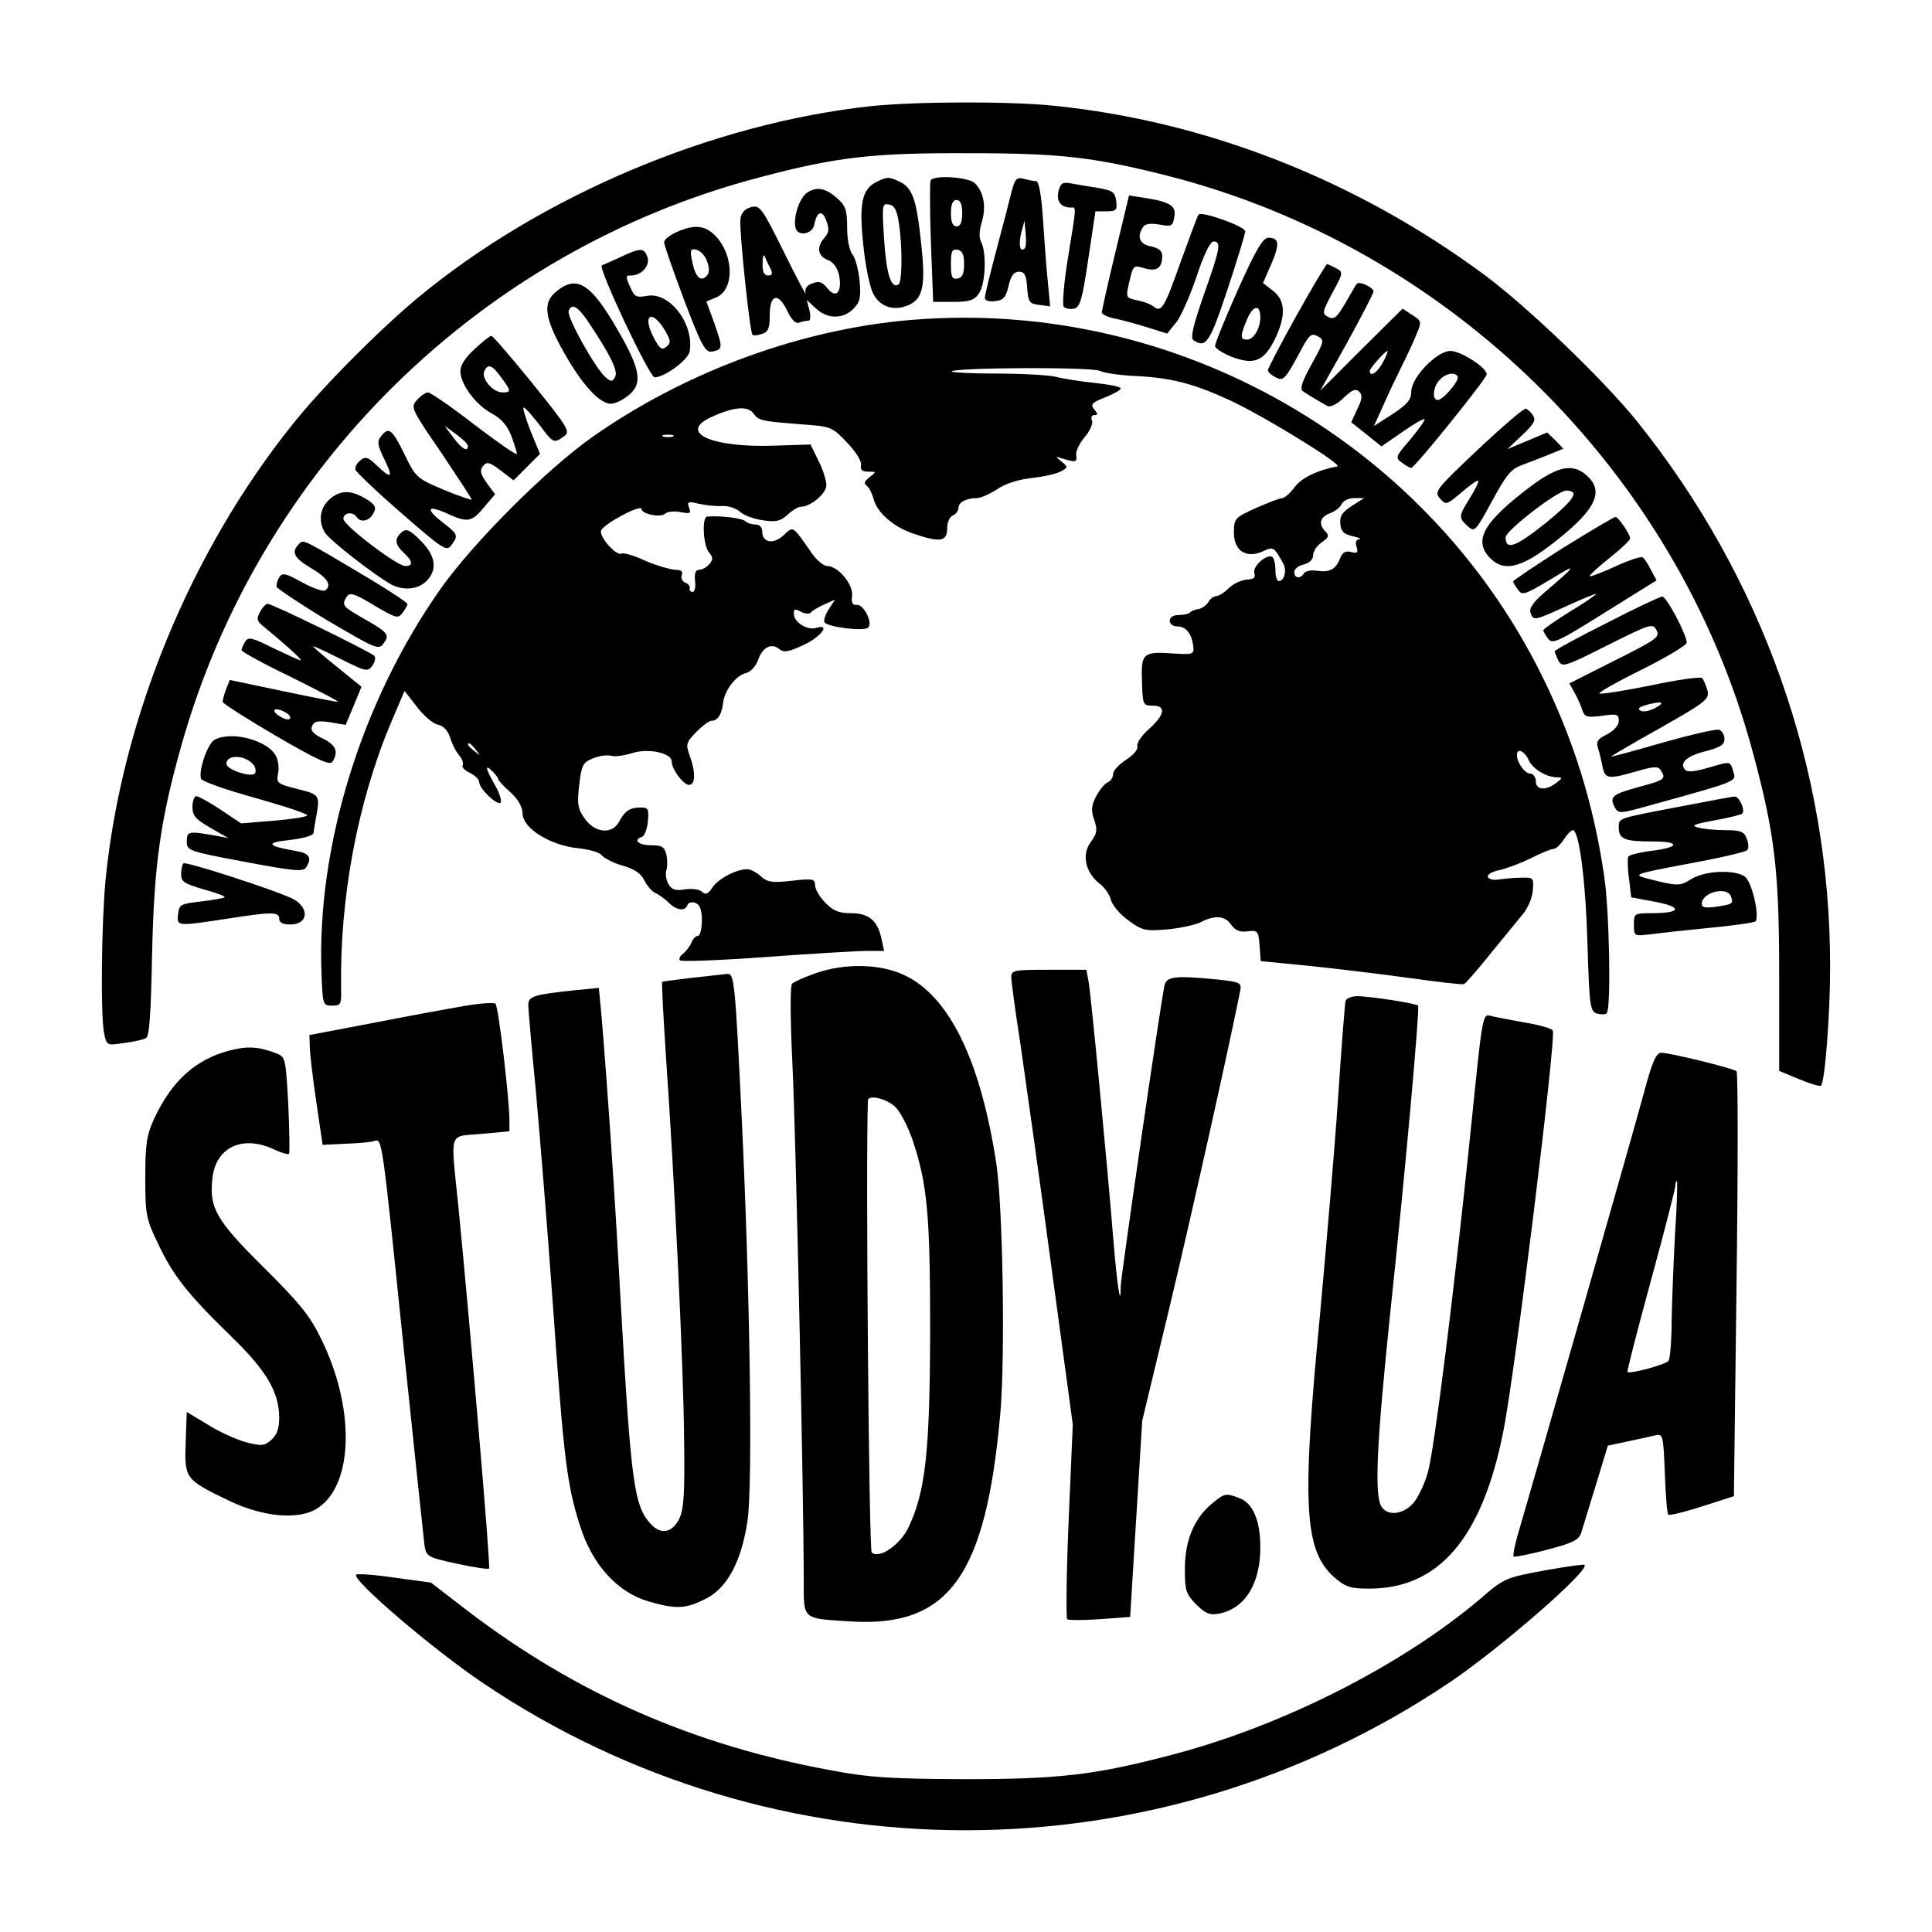 <?xml version="1.0" standalone="no"?>
<!DOCTYPE svg PUBLIC "-//W3C//DTD SVG 20010904//EN"
 "http://www.w3.org/TR/2001/REC-SVG-20010904/DTD/svg10.dtd">
<svg version="1.0" xmlns="http://www.w3.org/2000/svg"
 width="512pt" height="512pt" viewBox="0 0 512 512"
 preserveAspectRatio="xMidYMid meet">
<g transform="translate(0,512) scale(0.1,-0.1)"
fill="#000000" stroke="none">
<path d="M2311 4839 c-422 -45 -879 -238 -1206 -510 -106 -89 -252 -236 -330
-334 -270 -337 -452 -779 -495 -1204 -11 -114 -14 -361 -4 -410 7 -32 7 -32
53 -25 25 3 51 9 58 13 9 4 13 67 16 221 5 235 22 357 77 552 207 738 793
1314 1533 1508 204 54 300 65 552 64 245 0 331 -10 526 -59 750 -190 1354
-784 1554 -1528 58 -215 70 -312 70 -589 l0 -256 53 -22 c29 -12 55 -20 58
-17 10 10 24 186 24 313 1 527 -180 1035 -513 1449 -89 110 -287 300 -401 385
-340 252 -738 409 -1145 450 -120 12 -359 11 -480 -1z"/>
<path d="M2323 4638 c-39 -19 -47 -59 -35 -168 5 -53 17 -111 26 -128 17 -34
53 -47 90 -32 42 16 50 51 37 166 -12 116 -23 147 -58 163 -28 13 -31 13 -60
-1z m59 -108 c10 -66 9 -158 -1 -164 -19 -12 -32 26 -38 119 -6 92 -5 97 13
93 14 -2 21 -15 26 -48z"/>
<path d="M2466 4642 c-2 -4 -2 -78 1 -165 l6 -157 53 0 c43 0 56 4 68 22 18
25 21 109 6 137 -6 12 -5 30 2 53 12 40 5 79 -18 102 -16 17 -109 23 -118 8z
m84 -87 c0 -24 -5 -35 -15 -35 -10 0 -15 11 -15 35 0 24 5 35 15 35 10 0 15
-11 15 -35z m5 -135 c0 -25 -5 -36 -17 -38 -15 -3 -18 4 -18 38 0 34 3 41 18
38 12 -2 17 -13 17 -38z"/>
<path d="M2681 4613 c-5 -21 -23 -90 -40 -154 -17 -64 -31 -121 -31 -128 0 -8
11 -11 27 -9 22 2 29 10 36 41 6 26 14 37 27 37 15 0 20 -9 22 -42 3 -39 6
-43 32 -46 l29 -4 -6 64 c-4 35 -9 109 -13 166 -4 64 -11 102 -18 102 -6 0
-21 3 -33 6 -19 5 -23 0 -32 -33z m35 -151 c-13 -12 -17 8 -10 40 l9 33 3 -33
c2 -19 1 -36 -2 -40z"/>
<path d="M2805 4613 c-6 -26 6 -43 33 -43 15 0 15 8 -8 -135 -11 -66 -15 -124
-11 -128 5 -5 17 -7 27 -5 16 3 22 23 38 131 l19 127 29 0 c26 0 29 3 26 27
-3 24 -9 28 -48 35 -25 4 -57 9 -72 12 -22 4 -27 1 -33 -21z"/>
<path d="M2137 4608 c-19 -15 -35 -64 -29 -91 5 -25 46 -18 50 8 7 35 21 40
32 10 8 -22 7 -31 -5 -45 -22 -24 -18 -49 9 -59 15 -6 25 -20 30 -42 8 -44 -9
-62 -32 -32 -13 16 -22 19 -39 12 -15 -5 -21 -14 -18 -26 3 -10 -23 39 -57
108 -59 119 -64 126 -88 120 -17 -5 -26 -15 -28 -33 -3 -29 25 -298 32 -305 2
-3 14 -2 25 2 17 5 21 15 21 51 0 55 23 60 47 9 11 -23 22 -34 31 -30 7 3 18
5 24 5 6 0 7 11 3 28 l-7 27 24 -22 c30 -29 72 -29 99 -2 18 18 21 30 17 75
-3 29 -11 60 -19 70 -8 10 -14 39 -14 71 0 47 -4 58 -28 79 -31 27 -55 30 -80
12z m-95 -200 c6 -13 5 -18 -7 -18 -10 0 -15 10 -14 33 0 17 3 25 6 17 3 -8
10 -23 15 -32z"/>
<path d="M2956 4452 c-20 -83 -36 -155 -36 -160 0 -5 15 -12 33 -16 17 -3 56
-14 86 -23 l54 -17 22 27 c13 14 37 69 55 121 20 61 37 96 46 96 21 0 18 -18
-26 -142 -29 -84 -36 -114 -27 -120 33 -21 43 -7 90 135 26 78 47 148 47 154
0 13 -118 55 -124 44 -3 -4 -23 -59 -46 -122 -44 -124 -52 -138 -72 -122 -7 6
-27 14 -44 17 -31 7 -31 7 -21 50 10 43 11 44 40 35 33 -9 47 0 47 34 0 12
-10 20 -30 24 -30 6 -38 25 -21 51 5 9 19 11 43 7 32 -6 36 -5 40 20 6 29 -10
40 -81 51 l-39 6 -36 -150z"/>
<path d="M1793 4505 c-18 -8 -33 -20 -33 -27 0 -7 24 -76 53 -153 45 -119 56
-139 73 -137 30 6 30 9 8 73 l-22 60 24 10 c51 19 50 113 -1 165 -27 27 -55
30 -102 9z m81 -78 c7 -19 6 -31 -2 -39 -16 -16 -30 -1 -38 41 -6 29 -4 33 12
29 10 -2 23 -16 28 -31z"/>
<path d="M3281 4353 c-34 -76 -61 -143 -61 -150 0 -6 20 -19 45 -29 59 -22 85
-11 114 48 29 61 28 101 -5 127 l-27 21 22 50 c23 54 21 70 -8 70 -14 0 -34
-34 -80 -137z m59 -74 c0 -29 -18 -59 -35 -59 -19 0 -19 9 0 54 16 38 35 40
35 5z"/>
<path d="M1645 4439 c-22 -10 -44 -20 -50 -22 -12 -4 126 -297 140 -297 28 1
90 47 93 70 11 73 -54 157 -113 146 -27 -5 -33 -3 -43 19 -15 33 -15 35 1 35
27 0 50 26 43 48 -9 26 -18 26 -71 1z m118 -196 c15 -26 15 -32 3 -42 -12 -10
-18 -6 -35 27 -30 60 -2 73 32 15z"/>
<path d="M3436 4284 c-42 -75 -76 -141 -76 -145 0 -5 9 -13 19 -18 22 -12 26
-8 66 66 24 46 30 51 47 42 18 -10 18 -13 -16 -74 -26 -47 -32 -66 -23 -72 21
-14 52 -32 65 -39 8 -4 26 5 43 22 22 21 32 25 41 16 9 -9 8 -20 -5 -46 l-16
-35 40 -32 40 -32 55 38 c30 21 56 36 59 34 2 -3 -15 -26 -37 -53 -40 -46 -41
-49 -23 -62 10 -8 22 -14 25 -14 9 0 200 237 200 248 0 18 -69 62 -96 62 -36
0 -104 -70 -104 -108 0 -21 -11 -34 -49 -59 l-50 -32 25 55 c13 30 35 76 48
102 13 26 31 64 39 84 15 36 15 37 -10 53 l-26 17 -109 -108 -109 -109 71 127
c38 69 70 131 70 136 0 10 -38 28 -44 20 -2 -1 -15 -24 -30 -50 -23 -40 -31
-46 -46 -38 -17 9 -16 13 11 64 29 53 29 55 10 65 -11 6 -22 11 -24 11 -3 0
-39 -61 -81 -136z m229 -124 c-14 -27 -35 -41 -35 -23 0 7 41 53 47 53 2 0 -3
-13 -12 -30z m198 -38 c6 -9 -38 -62 -53 -62 -16 0 -12 37 6 54 16 17 40 21
47 8z"/>
<path d="M1476 4349 c-39 -30 -34 -70 19 -164 48 -85 94 -135 124 -135 10 0
30 9 45 21 40 31 34 69 -25 171 -72 126 -109 150 -163 107z m85 -85 c58 -87
78 -129 69 -143 -7 -13 -11 -13 -25 -1 -27 23 -104 161 -98 176 8 22 25 12 54
-32z"/>
<path d="M2381 4269 c-283 -30 -575 -141 -811 -307 -122 -86 -316 -280 -402
-402 -209 -296 -329 -681 -316 -1020 3 -83 4 -85 28 -85 23 0 25 3 24 45 -4
238 43 492 131 702 l37 87 32 -41 c17 -23 42 -45 55 -48 16 -3 28 -16 34 -35
5 -17 16 -38 24 -47 8 -9 12 -21 9 -26 -3 -5 6 -14 19 -20 14 -7 25 -18 25
-25 0 -17 48 -63 57 -54 3 4 -3 25 -15 46 -26 45 -28 58 -7 37 8 -8 15 -17 15
-20 0 -4 14 -19 32 -35 21 -19 32 -38 33 -57 0 -39 74 -85 148 -92 28 -3 57
-11 62 -19 6 -7 30 -20 55 -27 32 -9 49 -21 58 -40 8 -15 21 -30 30 -33 8 -4
24 -15 34 -25 21 -21 44 -24 50 -6 2 6 12 9 21 5 12 -4 17 -18 17 -47 0 -22
-5 -40 -10 -40 -6 0 -14 -8 -17 -17 -4 -10 -14 -23 -22 -30 -9 -6 -13 -15 -9
-18 4 -4 107 0 230 9 123 9 243 16 267 16 l44 0 -7 32 c-10 48 -33 68 -81 68
-32 0 -47 6 -68 28 -15 15 -27 36 -27 46 0 17 -6 18 -61 12 -51 -6 -64 -4 -81
10 -10 10 -26 19 -34 20 -25 4 -80 -23 -96 -48 -12 -18 -19 -20 -28 -11 -7 6
-26 9 -45 6 -26 -4 -35 -1 -44 15 -6 11 -8 28 -5 36 3 9 3 27 0 41 -5 21 -12
25 -41 25 -33 0 -48 14 -24 22 7 2 14 21 16 41 3 33 1 37 -19 37 -29 0 -42 -9
-57 -37 -18 -35 -64 -31 -91 7 -19 27 -21 39 -15 90 6 52 10 60 36 70 16 7 38
10 49 7 10 -3 35 1 55 7 41 14 105 1 105 -22 0 -20 31 -62 46 -62 17 0 18 33
2 77 -11 30 -10 35 17 63 16 16 34 30 41 30 16 0 26 16 30 45 3 34 33 74 60
81 13 3 27 18 33 35 12 34 35 46 56 29 12 -10 25 -8 65 11 47 22 72 57 33 45
-23 -7 -58 14 -59 36 -1 14 2 16 18 7 12 -6 23 -7 27 -2 3 4 19 14 35 21 l29
13 -17 -26 c-9 -14 -14 -30 -11 -34 8 -13 105 -25 116 -14 13 13 -13 63 -31
60 -11 -1 -14 6 -12 24 4 30 -37 79 -66 79 -9 0 -27 15 -40 33 -53 76 -49 73
-75 49 -27 -26 -57 -20 -57 9 0 12 -7 19 -18 19 -10 0 -22 4 -27 9 -9 8 -67
15 -101 12 -14 -1 -11 -76 5 -95 11 -13 11 -19 1 -31 -7 -8 -19 -15 -27 -15
-10 0 -13 -9 -11 -30 2 -16 -1 -29 -7 -29 -5 1 -9 5 -7 10 1 5 -4 12 -12 15
-8 3 -12 12 -9 20 3 10 -2 14 -18 14 -13 1 -49 11 -79 24 -30 14 -58 22 -63
19 -13 -8 -60 45 -54 61 7 18 107 71 107 57 0 -13 51 -24 63 -12 5 5 24 7 40
4 26 -5 29 -4 23 12 -6 15 -2 17 26 10 18 -4 46 -7 62 -6 16 1 37 -6 48 -16
10 -9 38 -19 61 -22 33 -5 46 -2 64 15 12 11 28 21 35 21 26 0 68 35 68 57 0
12 -9 42 -21 65 l-21 43 -96 -3 c-169 -6 -258 36 -164 77 57 26 94 29 109 8
14 -19 19 -20 133 -29 72 -5 76 -7 115 -48 23 -24 39 -50 37 -60 -3 -12 3 -17
19 -17 22 0 22 0 3 -15 -13 -10 -16 -17 -7 -22 6 -5 14 -20 18 -35 9 -36 52
-74 105 -92 70 -24 90 -22 90 13 0 16 6 31 15 35 8 3 15 12 15 20 0 15 21 26
49 26 10 0 34 11 53 23 21 15 56 26 90 30 31 3 66 11 78 17 21 11 21 12 3 27
-17 14 -17 14 2 8 35 -11 40 -10 37 8 -2 10 8 31 22 48 14 16 23 36 20 44 -4
8 -1 15 6 15 10 0 10 3 0 15 -11 13 -7 18 29 32 22 9 41 19 41 24 0 4 -30 10
-67 14 -38 4 -84 11 -103 16 -19 5 -91 9 -159 9 -68 0 -122 3 -119 6 11 10
372 12 393 1 10 -5 49 -11 85 -13 101 -4 164 -20 266 -68 94 -45 295 -169 278
-172 -53 -10 -96 -31 -113 -55 -12 -16 -27 -29 -33 -29 -6 0 -37 -12 -69 -26
-57 -26 -59 -28 -59 -66 0 -48 33 -69 77 -49 27 13 29 12 53 -31 11 -18 4 -48
-11 -48 -5 0 -9 13 -9 29 0 17 -4 32 -8 35 -15 9 -53 -25 -48 -42 4 -13 -1
-17 -20 -18 -14 -1 -36 -11 -48 -23 -12 -12 -27 -21 -34 -21 -6 0 -15 -7 -20
-16 -5 -8 -16 -16 -25 -18 -9 -1 -20 -5 -23 -9 -4 -4 -18 -7 -31 -7 -14 0 -23
-6 -23 -15 0 -8 8 -15 19 -15 23 0 38 -17 43 -50 3 -24 1 -25 -49 -22 -81 6
-88 1 -87 -60 2 -77 2 -78 29 -78 36 0 32 -24 -10 -62 -20 -17 -33 -38 -31
-45 3 -8 -9 -23 -29 -36 -19 -12 -35 -29 -35 -38 0 -9 -7 -19 -14 -22 -8 -3
-22 -20 -31 -37 -13 -25 -14 -38 -5 -63 9 -27 7 -36 -9 -58 -25 -33 -15 -80
22 -110 14 -10 28 -30 31 -44 4 -14 24 -38 46 -54 37 -27 45 -29 103 -24 34 3
74 12 89 19 38 20 65 17 81 -7 11 -15 23 -20 44 -17 26 3 28 1 31 -38 l3 -41
122 -12 c67 -7 187 -21 266 -32 78 -11 147 -19 151 -17 4 2 36 38 71 82 35 43
74 90 86 105 12 15 24 42 25 61 3 34 2 35 -32 34 -19 0 -46 -3 -59 -5 -13 -2
-26 1 -28 7 -2 7 11 14 30 18 19 4 56 18 83 31 27 14 54 25 60 25 7 0 19 11
28 25 9 14 20 25 24 25 17 0 34 -132 39 -302 5 -165 7 -178 25 -184 11 -3 23
-3 26 1 12 12 7 276 -7 365 -28 191 -82 363 -166 532 -315 634 -999 1010
-1704 937z m-598 -306 c-7 -2 -19 -2 -25 0 -7 3 -2 5 12 5 14 0 19 -2 13 -5z
m1799 -184 c-26 -17 -32 -27 -30 -48 2 -20 10 -27 33 -32 17 -4 24 -7 17 -8
-8 -1 -11 -8 -7 -20 5 -16 2 -18 -14 -14 -14 4 -23 -1 -28 -13 -12 -32 -27
-41 -60 -37 -17 3 -34 0 -37 -6 -10 -16 -26 -14 -26 3 0 8 11 17 25 20 15 4
25 13 25 25 0 10 10 25 23 34 18 12 20 18 10 28 -20 20 -15 39 12 49 14 5 28
17 31 25 4 8 18 15 33 15 l26 0 -33 -21z m-2321 -646 c13 -16 12 -17 -3 -4
-17 13 -22 21 -14 21 2 0 10 -8 17 -17z m2790 -27 c11 -24 47 -46 76 -46 14 0
14 -2 -3 -15 -28 -21 -54 -19 -54 5 0 11 -7 20 -15 20 -14 0 -35 29 -35 49 0
20 20 11 31 -13z"/>
<path d="M1258 4195 c-24 -21 -38 -43 -38 -58 0 -35 40 -89 82 -112 26 -14 42
-32 53 -60 8 -22 15 -44 15 -48 0 -5 -50 30 -112 77 -62 48 -117 86 -124 86
-6 0 -19 -9 -29 -20 -17 -19 -16 -23 64 -139 44 -66 81 -122 81 -125 0 -2 -33
9 -74 26 -71 30 -74 32 -104 94 -33 67 -42 74 -62 48 -11 -13 -10 -23 8 -60
25 -51 20 -55 -20 -17 -23 22 -30 24 -43 13 -9 -7 -15 -18 -13 -25 2 -6 56
-58 122 -115 111 -97 120 -102 132 -85 19 26 18 29 -21 59 -48 37 -44 49 8 26
56 -26 67 -24 100 16 l29 34 -22 30 c-17 24 -19 34 -10 45 10 12 17 11 47 -12
l34 -26 35 35 35 35 -25 61 c-13 34 -22 62 -18 62 4 0 22 -21 41 -45 37 -50
39 -51 66 -31 17 12 11 22 -84 140 -56 69 -105 126 -109 126 -4 0 -24 -16 -44
-35z m70 -75 c27 -36 27 -40 4 -40 -25 0 -56 35 -49 55 9 22 21 19 45 -15z
m-88 -182 c0 -17 -17 -7 -39 23 l-23 31 31 -23 c17 -12 31 -26 31 -31z"/>
<path d="M3917 3929 c-112 -106 -117 -112 -101 -130 16 -18 18 -17 57 16 22
19 42 33 44 31 3 -2 -7 -22 -21 -45 -31 -49 -31 -53 -7 -75 19 -17 21 -15 65
66 39 72 51 86 83 97 21 8 53 20 72 28 l34 14 -21 22 -22 21 -52 -22 -53 -22
39 37 c30 28 37 40 29 51 -5 9 -14 17 -19 19 -5 2 -62 -47 -127 -108z"/>
<path d="M4059 3833 c-129 -97 -156 -146 -109 -193 34 -34 77 -26 152 30 123
93 152 144 105 188 -37 35 -76 28 -148 -25z m111 -21 c0 -13 -21 -35 -75 -79
-79 -63 -105 -72 -105 -37 0 18 138 124 161 124 10 0 19 -4 19 -8z"/>
<path d="M877 3800 c-28 -23 -35 -57 -17 -90 10 -19 133 -115 177 -139 33 -17
71 -13 93 9 30 30 25 67 -15 107 -29 29 -38 33 -50 23 -20 -17 -19 -33 5 -55
24 -22 26 -35 4 -35 -22 0 -164 108 -164 125 0 17 25 20 35 5 10 -16 34 -11
44 9 9 15 6 22 -13 35 -42 27 -70 29 -99 6z"/>
<path d="M4142 3668 c-72 -46 -132 -86 -132 -89 0 -3 6 -13 13 -22 11 -16 18
-13 87 28 73 45 70 39 -18 -36 -29 -25 -40 -41 -36 -53 8 -22 10 -21 98 19 42
19 76 33 76 31 0 -2 -31 -24 -70 -47 -38 -24 -70 -46 -70 -49 0 -4 6 -14 13
-23 11 -15 26 -8 149 69 l138 86 -15 28 c-8 16 -18 31 -22 33 -5 3 -37 -8 -72
-24 -35 -16 -66 -28 -68 -26 -2 2 22 24 52 48 30 24 55 47 55 52 0 11 -31 57
-39 57 -4 0 -66 -37 -139 -82z"/>
<path d="M792 3678 c-21 -21 -13 -37 33 -64 43 -25 56 -46 36 -59 -6 -3 -33 7
-61 22 -43 24 -52 26 -60 13 -5 -8 -8 -19 -7 -25 2 -5 63 -46 136 -90 126 -74
134 -78 147 -61 17 24 14 29 -51 66 -58 33 -60 36 -46 59 8 12 21 8 72 -23 59
-35 64 -36 76 -20 7 10 13 20 13 23 0 4 -46 34 -102 68 -182 108 -173 104
-186 91z"/>
<path d="M4258 3469 c-76 -38 -138 -72 -138 -75 0 -3 5 -14 10 -25 10 -18 17
-16 130 41 114 57 120 59 130 40 10 -18 0 -25 -110 -80 l-121 -61 15 -27 c8
-15 17 -35 20 -46 6 -16 13 -18 51 -13 40 6 45 4 45 -13 0 -12 -12 -26 -31
-36 -25 -12 -30 -20 -24 -37 4 -12 9 -34 12 -49 6 -32 15 -34 90 -12 46 13 57
14 64 3 15 -23 11 -26 -56 -44 -73 -20 -80 -26 -66 -54 10 -18 13 -18 98 6
225 62 225 62 217 86 -9 31 -6 30 -65 13 -33 -10 -56 -13 -62 -7 -18 18 1 37
52 50 39 10 51 17 51 32 0 11 -6 22 -14 25 -7 3 -75 -13 -150 -34 -75 -22
-136 -38 -136 -37 0 2 59 36 130 76 122 69 130 76 125 99 -4 14 -10 28 -14 33
-4 4 -64 -4 -134 -19 -70 -14 -132 -24 -138 -22 -5 2 44 30 111 63 66 33 120
65 120 72 0 21 -54 123 -65 122 -5 0 -72 -31 -147 -70z m129 -225 c-15 -8 -33
-12 -40 -7 -8 5 -3 9 13 14 43 12 56 9 27 -7z"/>
<path d="M689 3498 c-10 -18 -8 -24 8 -37 56 -46 106 -91 100 -91 -4 0 -36 15
-72 32 -56 28 -67 31 -75 18 -5 -8 -10 -19 -10 -23 0 -4 60 -37 133 -72 72
-36 128 -65 122 -65 -5 0 -72 13 -148 29 l-138 29 -10 -25 c-5 -13 -9 -28 -9
-33 0 -4 64 -45 141 -90 110 -64 143 -79 150 -69 17 27 9 45 -26 62 -25 12
-33 21 -28 33 5 12 14 15 47 10 l42 -7 21 50 21 51 -64 52 c-35 28 -64 53 -64
55 0 2 32 -13 72 -33 68 -34 72 -35 85 -18 7 10 9 22 5 26 -11 11 -271 138
-283 138 -4 0 -14 -10 -20 -22z m71 -268 c8 -5 11 -12 8 -15 -4 -4 -17 0 -30
9 -24 17 -5 23 22 6z"/>
<path d="M568 3159 c-18 -10 -43 -83 -35 -103 3 -7 68 -30 145 -51 77 -22 139
-42 136 -46 -2 -4 -42 -10 -89 -14 l-86 -7 -54 36 c-30 20 -59 36 -65 36 -5 0
-10 -13 -10 -28 0 -24 8 -33 48 -56 l47 -27 -37 7 c-69 12 -73 11 -73 -16 0
-24 4 -26 154 -54 128 -24 154 -27 162 -15 17 26 9 38 -28 44 -76 13 -81 22
-15 29 36 4 63 12 63 19 1 7 3 21 5 32 13 69 13 69 -48 84 -54 14 -56 16 -51
42 3 14 0 36 -6 46 -22 42 -120 67 -163 42z m103 -65 c6 -7 8 -17 5 -23 -8
-13 -76 9 -76 25 0 25 49 24 71 -2z"/>
<path d="M4460 2984 c-178 -34 -170 -31 -170 -58 0 -30 16 -36 91 -36 74 0 70
-16 -6 -25 -31 -4 -57 -11 -60 -15 -2 -4 -2 -30 2 -58 l6 -50 64 -12 c73 -14
68 -30 -9 -30 -47 0 -48 -1 -48 -31 0 -30 1 -30 43 -25 23 3 94 11 157 17 63
6 118 14 122 17 12 13 -9 105 -28 119 -27 19 -104 16 -141 -6 -31 -20 -37 -20
-118 1 -39 10 -35 12 109 39 82 15 152 31 156 36 5 4 4 18 -1 31 -7 18 -16 22
-56 22 -26 0 -59 3 -73 7 -20 5 -11 9 44 19 38 7 71 15 73 18 9 8 -8 46 -20
45 -7 0 -68 -12 -137 -25z m127 -239 c7 -20 6 -21 -39 -28 -29 -4 -38 -2 -38
8 0 30 66 47 77 20z"/>
<path d="M486 2832 c-3 -3 -6 -16 -6 -29 0 -20 9 -25 60 -40 33 -9 58 -18 55
-21 -2 -2 -30 -7 -62 -11 -54 -6 -58 -8 -61 -33 -4 -33 -4 -33 128 -13 121 19
140 19 140 0 0 -10 10 -15 29 -15 50 0 52 47 3 70 -52 24 -281 98 -286 92z"/>
<path d="M2162 2541 c-29 -10 -58 -23 -63 -28 -5 -5 -5 -89 1 -213 9 -181 30
-1140 30 -1371 0 -102 -5 -98 125 -106 260 -16 358 121 396 552 13 148 7 549
-11 664 -42 272 -125 442 -244 497 -63 30 -157 32 -234 5z m213 -357 c13 -14
33 -54 44 -87 39 -117 46 -199 46 -507 -1 -317 -12 -421 -57 -517 -22 -47 -79
-86 -98 -67 -7 7 -16 1020 -10 1197 0 18 53 5 75 -19z"/>
<path d="M2680 2530 c0 -10 11 -93 25 -182 13 -90 50 -352 81 -583 l57 -420
-11 -255 c-6 -140 -7 -257 -4 -261 4 -3 43 -3 87 0 l80 6 16 260 16 260 71
295 c56 234 155 676 188 841 5 25 3 26 -57 33 -114 11 -138 9 -143 -16 -11
-50 -116 -775 -116 -797 0 -62 -9 -2 -20 129 -15 188 -58 636 -65 678 l-6 32
-99 0 c-93 0 -100 -1 -100 -20z"/>
<path d="M1836 2529 c-43 -5 -80 -10 -81 -11 -2 -2 3 -91 10 -200 22 -314 47
-828 48 -1018 2 -139 -1 -181 -13 -205 -19 -38 -49 -43 -76 -13 -44 48 -52
108 -80 603 -14 264 -36 578 -50 744 l-7 73 -61 -6 c-114 -12 -126 -16 -126
-40 0 -11 9 -113 20 -226 10 -113 31 -367 45 -565 29 -410 37 -479 72 -588 32
-103 99 -177 182 -201 73 -21 98 -20 151 7 57 28 95 99 111 207 14 92 7 608
-16 1080 -17 349 -19 371 -38 369 -6 -1 -47 -5 -91 -10z"/>
<path d="M3566 2468 c-2 -7 -11 -123 -20 -258 -9 -135 -31 -389 -47 -565 -50
-515 -43 -634 37 -705 30 -26 42 -30 93 -30 184 0 299 134 355 417 31 154 141
1047 131 1062 -2 5 -33 14 -67 20 -35 6 -75 14 -90 17 -31 6 -26 34 -63 -326
-42 -407 -94 -822 -111 -882 -9 -32 -27 -69 -40 -83 -28 -30 -69 -33 -84 -6
-18 34 -11 171 24 509 41 384 79 812 74 817 -5 6 -129 25 -161 25 -15 0 -29
-6 -31 -12z"/>
<path d="M1230 2454 c-41 -7 -150 -27 -242 -45 l-168 -32 1 -31 c0 -17 8 -83
17 -145 l17 -115 60 3 c33 1 67 4 76 7 22 6 20 23 79 -551 28 -269 53 -504 55
-521 5 -29 8 -31 86 -48 45 -10 83 -15 85 -13 5 4 -51 651 -81 957 -21 208
-28 187 60 195 l75 7 0 32 c-1 61 -29 299 -37 306 -4 4 -42 1 -83 -6z"/>
<path d="M608 2336 c-91 -24 -154 -82 -200 -182 -19 -41 -23 -66 -23 -154 0
-98 2 -110 33 -174 40 -86 80 -136 193 -246 95 -92 128 -148 129 -216 0 -29
-6 -46 -20 -59 -19 -17 -26 -18 -68 -7 -26 7 -72 28 -102 47 l-55 33 -3 -81
c-3 -96 -2 -98 117 -155 90 -43 186 -51 234 -18 94 63 98 264 9 446 -30 62
-56 95 -153 191 -127 126 -145 158 -136 237 9 82 80 115 163 76 19 -9 37 -14
40 -12 2 3 1 62 -2 131 -7 124 -7 126 -33 136 -48 18 -76 19 -123 7z"/>
<path d="M4356 2222 c-24 -90 -284 -1000 -334 -1170 -8 -28 -13 -54 -11 -57 3
-2 43 6 89 18 71 19 85 26 91 47 4 14 22 71 39 127 l31 102 52 11 c28 6 61 13
73 16 21 5 22 2 26 -100 2 -57 6 -107 9 -110 3 -3 43 7 90 22 l84 27 7 560 c4
308 4 563 0 566 -9 8 -176 49 -199 49 -14 0 -24 -22 -47 -108z m83 -372 c-4
-74 -8 -178 -9 -230 0 -52 -4 -100 -8 -106 -6 -10 -103 -36 -109 -30 -2 1 26
110 62 242 36 131 65 245 65 253 0 8 2 12 4 10 2 -2 0 -65 -5 -139z"/>
<path d="M3209 1133 c-45 -39 -69 -96 -69 -171 0 -58 3 -66 30 -94 26 -25 36
-29 62 -24 68 14 108 79 108 176 0 71 -20 117 -56 130 -36 14 -39 13 -75 -17z"/>
<path d="M4092 958 c-101 -19 -106 -20 -169 -75 -209 -177 -525 -337 -816
-413 -204 -54 -300 -65 -552 -65 -193 1 -250 4 -350 23 -368 67 -679 204 -967
424 l-96 74 -96 13 c-53 8 -99 11 -102 8 -13 -13 202 -197 337 -288 773 -520
1785 -519 2560 2 135 91 374 299 358 312 -2 2 -51 -5 -107 -15z"/>
</g>
</svg>
